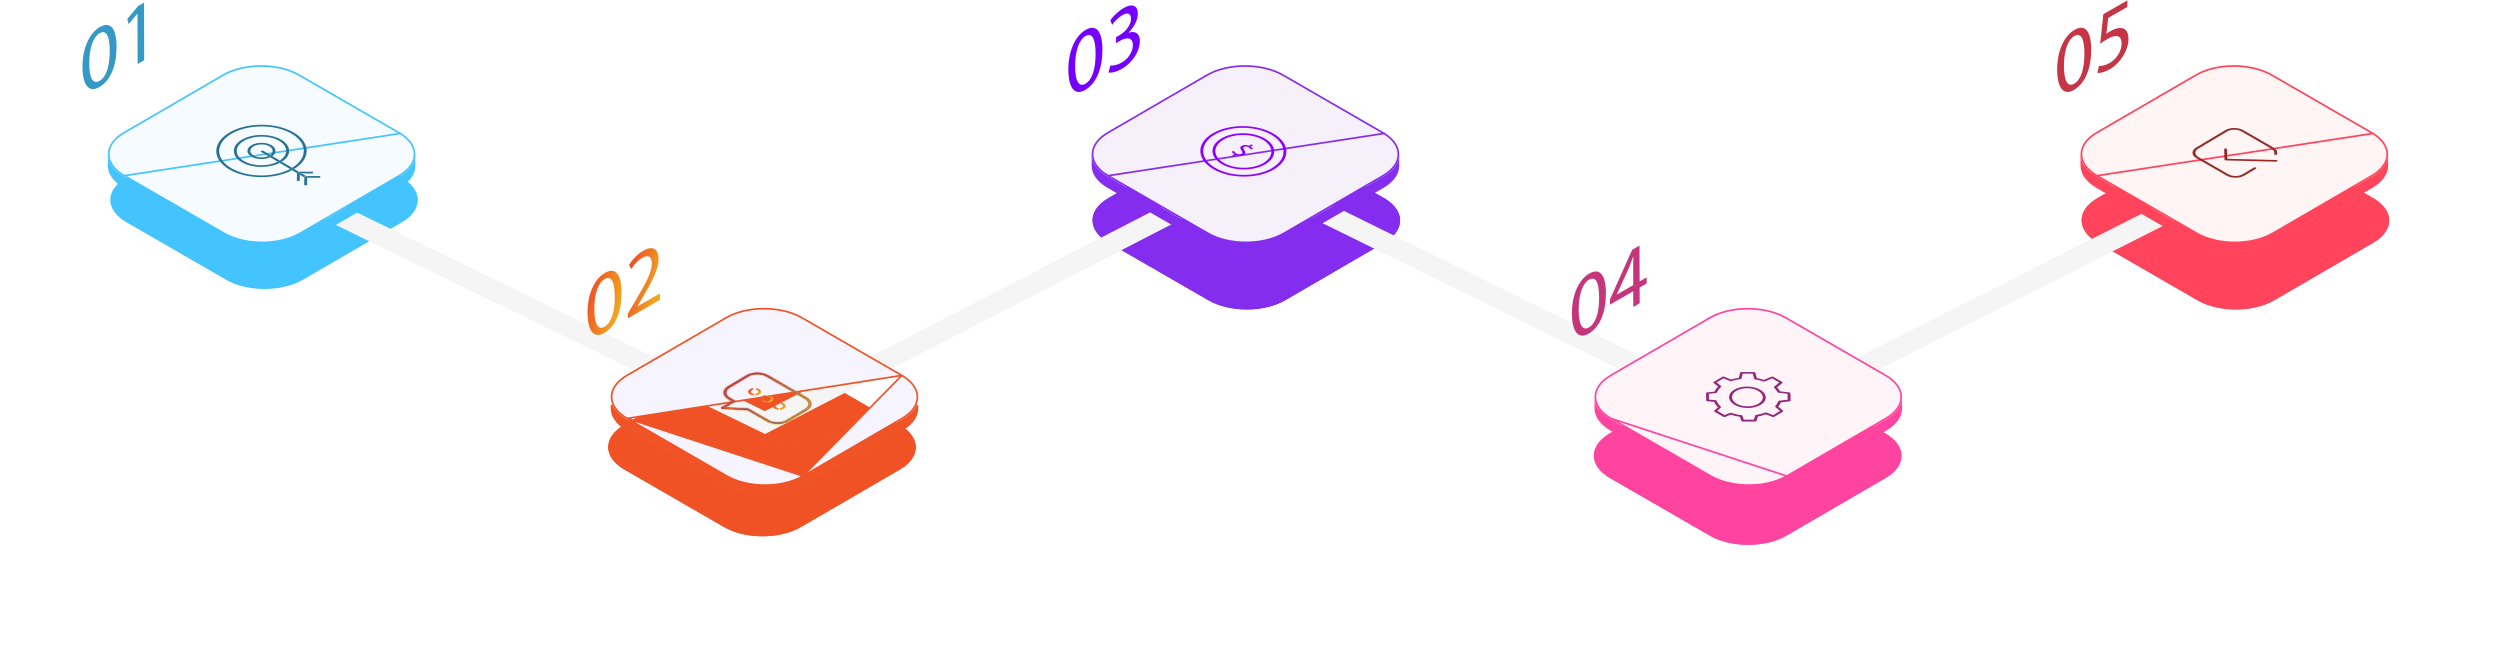<svg width="1466" height="384" viewBox="0 0 1466 384" fill="none" xmlns="http://www.w3.org/2000/svg">
<g filter="url(#filter0_f_2219_80718)">
<path d="M235.629 104.19C248.097 111.397 248.164 123.057 235.78 130.264L177.621 164.065C165.236 171.273 145.071 171.273 132.602 164.065L74.057 130.281C61.588 123.073 61.521 111.414 73.906 104.207L132.065 70.405C144.449 63.198 164.614 63.198 177.083 70.405L235.629 104.207V104.19Z" fill="#44C4FF"/>
</g>
<g filter="url(#filter1_f_2219_80718)">
<path d="M527.629 249.19C540.097 256.397 540.164 268.057 527.78 275.264L469.621 309.065C457.236 316.273 437.071 316.273 424.602 309.065L366.057 275.281C353.588 268.073 353.521 256.414 365.906 249.207L424.065 215.405C436.449 208.198 456.614 208.198 469.083 215.405L527.629 249.19Z" fill="#F05225"/>
<path d="M469.369 308.633L469.369 308.633L527.528 274.832C533.629 271.282 536.55 266.705 536.524 262.23C536.498 257.753 533.522 253.175 527.379 249.623L469.369 308.633ZM469.369 308.633C463.271 312.182 455.226 313.971 447.143 313.971C439.06 313.971 430.993 312.182 424.853 308.633L424.852 308.632L366.307 274.848L469.369 308.633ZM468.833 215.838L527.378 249.623L366.307 274.848C360.163 271.296 357.187 266.717 357.161 262.241C357.135 257.766 360.057 253.189 366.157 249.639L424.316 215.838L424.316 215.838C430.414 212.289 438.459 210.5 446.542 210.5C454.625 210.5 462.692 212.289 468.833 215.838L468.833 215.838Z" stroke="#F05326"/>
</g>
<g filter="url(#filter2_f_2219_80718)">
<path d="M811.629 116.19C824.097 123.397 824.164 135.057 811.78 142.264L753.621 176.065C741.236 183.273 721.071 183.273 708.602 176.065L650.057 142.281C637.588 135.073 637.521 123.414 649.906 116.207L708.065 82.405C720.449 75.198 740.614 75.198 753.083 82.405L811.629 116.207V116.19Z" fill="#852DEE"/>
<path d="M812.129 117.071V117.073L811.379 116.64L752.833 82.838L752.833 82.838C746.692 79.289 738.625 77.5 730.542 77.5C722.459 77.5 714.414 79.289 708.316 82.838L708.316 82.838L650.157 116.639C644.057 120.189 641.135 124.766 641.161 129.241C641.187 133.717 644.163 138.296 650.307 141.848L812.129 117.071ZM812.129 117.071C817.765 120.555 820.499 124.94 820.524 129.23C820.55 133.705 817.629 138.282 811.528 141.832L753.369 175.633L753.369 175.633C747.271 179.182 739.226 180.971 731.143 180.971C723.06 180.971 714.993 179.182 708.853 175.633L708.852 175.632L650.307 141.848L812.129 117.071Z" stroke="#852DEE"/>
</g>
<g filter="url(#filter3_f_2219_80718)">
<path d="M1105.63 254.19C1118.1 261.397 1118.16 273.057 1105.78 280.264L1047.62 314.065C1035.24 321.273 1015.07 321.273 1002.6 314.065L944.057 280.281C931.588 273.073 931.521 261.414 943.906 254.207L1002.06 220.405C1014.45 213.198 1034.61 213.198 1047.08 220.405L1105.63 254.19Z" fill="#FF44A0"/>
<path d="M1047.37 313.633L1047.37 313.633L1105.53 279.832C1111.63 276.282 1114.55 271.705 1114.52 267.23C1114.5 262.753 1111.52 258.174 1105.38 254.623L1046.83 220.838L1046.83 220.838C1040.69 217.289 1032.63 215.5 1024.54 215.5C1016.46 215.5 1008.41 217.289 1002.32 220.838L1002.32 220.838L944.157 254.639C938.057 258.189 935.135 262.766 935.161 267.241C935.187 271.717 938.163 276.296 944.307 279.848L1047.37 313.633ZM1047.37 313.633C1041.27 317.182 1033.23 318.971 1025.14 318.971C1017.06 318.971 1008.99 317.182 1002.85 313.633L1002.85 313.632L944.307 279.848L1047.37 313.633Z" stroke="#FF44A0"/>
</g>
<g filter="url(#filter4_f_2219_80718)">
<path d="M1391.63 116.19C1404.1 123.397 1404.16 135.057 1391.78 142.264L1333.62 176.065C1321.24 183.273 1301.07 183.273 1288.6 176.065L1230.06 142.281C1217.59 135.073 1217.52 123.414 1229.91 116.207L1288.06 82.405C1300.45 75.198 1320.61 75.198 1333.08 82.405L1391.63 116.207V116.19Z" fill="#FF445B"/>
<path d="M1392.13 117.071V117.073L1391.38 116.64L1332.83 82.838L1332.83 82.838C1326.69 79.289 1318.63 77.5 1310.54 77.5C1302.46 77.5 1294.41 79.289 1288.32 82.838L1288.32 82.838L1230.16 116.639C1224.06 120.189 1221.14 124.766 1221.16 129.241C1221.19 133.717 1224.16 138.296 1230.31 141.848L1392.13 117.071ZM1392.13 117.071C1397.76 120.555 1400.5 124.94 1400.52 129.23C1400.55 133.705 1397.63 138.282 1391.53 141.832L1333.37 175.633L1333.37 175.633C1327.27 179.182 1319.23 180.971 1311.14 180.971C1303.06 180.971 1294.99 179.182 1288.85 175.633L1288.85 175.632L1230.31 141.848L1392.13 117.071Z" stroke="#FF445B"/>
</g>
<path d="M149.602 102.19L448.547 247.796L730.789 102.19L1026.89 247.796L1311.67 103.854" stroke="#F5F5F5" stroke-width="12" stroke-miterlimit="10"/>
<path d="M529.475 246.229C533.705 243.779 536.553 240.773 537.95 237.556V239.581C537.95 244.026 535.016 248.558 528.956 252.084C528.956 252.084 528.956 252.084 528.956 252.084L470.797 285.886C464.691 289.435 456.645 291.224 448.564 291.224C440.483 291.224 432.421 289.435 426.28 285.885L426.28 285.885L367.734 252.084L367.734 252.083C361.557 248.524 358.576 243.909 358.608 239.399H358.608V239.396V237.405C360.024 240.671 362.933 243.73 367.251 246.229L367.251 246.23L425.797 280.014C432.125 283.672 440.375 285.487 448.587 285.487C456.8 285.487 465.03 283.672 471.316 280.014L528.724 246.649V246.664L529.475 246.229Z" fill="#F05326" stroke="#F05326"/>
<path d="M470.814 279.149L470.814 279.149L528.973 245.347C535.073 241.797 537.994 237.221 537.969 232.746C537.943 228.269 534.967 223.69 528.823 220.139L470.814 279.149ZM470.814 279.149C464.716 282.697 456.671 284.486 448.587 284.486C440.504 284.486 432.438 282.698 426.297 279.148L426.297 279.148L367.751 245.363L470.814 279.149ZM470.277 186.354L528.823 220.139L367.751 245.363C361.608 241.812 358.632 237.233 358.606 232.757C358.58 228.281 361.501 223.705 367.602 220.155L425.76 186.353L425.761 186.353C431.858 182.805 439.904 181.016 447.987 181.016C456.07 181.016 464.137 182.805 470.277 186.354L470.277 186.354Z" fill="#F6F5FF" stroke="#F05326"/>
<path d="M354.06 194.845L354.059 194.845C352.676 195.646 351.452 195.979 350.406 195.911C349.374 195.844 348.462 195.385 347.685 194.494C346.098 192.673 345.088 189.061 345.029 183.515C344.997 172.271 349.197 163.784 354.963 160.448C356.464 159.582 357.75 159.225 358.824 159.286C359.879 159.346 360.781 159.812 361.533 160.705C363.077 162.536 363.976 166.147 363.993 171.525C364.026 182.951 360.355 191.212 354.06 194.845ZM354.245 163.227L354.245 163.227C352.352 164.319 350.791 166.537 349.709 169.585C348.622 172.645 347.995 176.598 348.012 181.252C348.029 185.875 348.626 189.106 349.753 190.928C350.326 191.855 351.065 192.46 351.967 192.647C352.859 192.833 353.812 192.589 354.778 192.032C356.967 190.771 358.528 188.407 359.538 185.322C360.55 182.233 361.027 178.366 361.01 174.007C360.993 169.678 360.523 166.384 359.472 164.462C358.938 163.486 358.221 162.803 357.284 162.576C356.357 162.351 355.334 162.601 354.245 163.227Z" fill="url(#paint0_linear_2219_80718)" stroke="url(#paint1_linear_2219_80718)"/>
<path d="M374.036 180.104L386.511 172.894V175.536L368.724 185.811V184.007L371.762 178.836C371.762 178.835 371.762 178.835 371.763 178.834C375.508 172.554 378.238 167.809 380.036 163.992C381.832 160.175 382.721 157.237 382.738 154.576H382.738V154.572C382.738 153.68 382.644 152.835 382.419 152.108C382.194 151.382 381.828 150.742 381.262 150.311C380.092 149.418 378.371 149.606 376.14 150.897L376.14 150.897C373.664 152.329 371.591 154.807 370.197 156.828L369.439 155.342C371.432 152.315 374.207 149.362 377.447 147.496L378.012 147.17L378.004 147.162C380.788 145.693 382.637 145.794 383.786 146.588C385.048 147.459 385.713 149.321 385.721 151.684C385.729 154.707 384.786 158.021 383.046 161.907C381.308 165.792 378.793 170.208 375.693 175.433C375.692 175.433 375.692 175.434 375.692 175.435L373.358 179.295L373.286 179.415V179.554V179.671V180.538L374.036 180.104Z" fill="url(#paint2_linear_2219_80718)" stroke="url(#paint3_linear_2219_80718)"/>
<path d="M459.371 236.94L459.624 237.086C460.099 237.428 460.277 237.797 460.285 238.092C460.295 238.426 460.092 238.856 459.451 239.235C458.881 239.572 458.127 239.771 457.33 239.812C457.84 239.773 458.348 239.638 458.767 239.39C459.274 239.09 459.632 238.626 459.617 238.062C459.603 237.506 459.23 237.05 458.716 236.748L458.716 236.748L458.709 236.744C458.483 236.616 458.235 236.518 457.976 236.448C458.492 236.543 458.972 236.709 459.371 236.94ZM455.224 239.394C455.634 239.627 456.121 239.761 456.61 239.807C455.845 239.755 455.115 239.558 454.543 239.231C453.867 238.845 453.639 238.409 453.633 238.077C453.627 237.748 453.835 237.319 454.482 236.937C454.91 236.684 455.44 236.509 456.015 236.42C455.718 236.491 455.435 236.599 455.183 236.748C454.672 237.051 454.319 237.518 454.33 238.079C454.341 238.635 454.706 239.094 455.22 239.392L455.22 239.392L455.224 239.394Z" fill="#2E2793" stroke="url(#paint4_linear_2219_80718)"/>
<path d="M451.504 232.579L451.504 232.579L451.5 232.577C451.213 232.414 450.888 232.3 450.551 232.23C451.147 232.318 451.706 232.496 452.163 232.757C452.829 233.142 453.066 233.583 453.076 233.925C453.086 234.26 452.883 234.689 452.242 235.068C451.667 235.407 450.908 235.607 450.104 235.646C450.619 235.608 451.136 235.473 451.558 235.223C452.071 234.92 452.42 234.449 452.402 233.886C452.384 233.333 452.015 232.876 451.504 232.579ZM449.031 232.204C448.647 232.27 448.276 232.393 447.957 232.582C447.447 232.883 447.092 233.352 447.107 233.915C447.121 234.473 447.493 234.93 448.013 235.226C448.413 235.458 448.893 235.591 449.376 235.638C448.62 235.584 447.899 235.387 447.333 235.064C446.659 234.679 446.424 234.238 446.415 233.898C446.407 233.564 446.613 233.133 447.256 232.754C447.743 232.466 448.363 232.278 449.031 232.204Z" fill="#2E2793" stroke="url(#paint5_linear_2219_80718)"/>
<path d="M444.92 228.59L445.173 228.736C445.648 229.079 445.826 229.448 445.834 229.743C445.844 230.077 445.641 230.506 445 230.885C444.429 231.222 443.676 231.422 442.878 231.463C443.389 231.423 443.897 231.288 444.316 231.04C444.823 230.74 445.181 230.277 445.166 229.713C445.151 229.157 444.779 228.701 444.264 228.398L444.264 228.398L444.258 228.394C444.032 228.266 443.784 228.168 443.524 228.098C444.041 228.194 444.521 228.36 444.92 228.59ZM440.773 231.045C441.183 231.278 441.67 231.411 442.159 231.457C441.394 231.405 440.663 231.208 440.091 230.881C439.416 230.496 439.188 230.059 439.182 229.727C439.176 229.398 439.384 228.969 440.031 228.588C440.458 228.335 440.989 228.16 441.563 228.07C441.267 228.142 440.983 228.25 440.732 228.399C440.224 228.699 439.868 229.162 439.879 229.723C439.89 230.277 440.255 230.734 440.763 231.039L440.762 231.039L440.773 231.045Z" fill="#2E2793" stroke="url(#paint6_linear_2219_80718)"/>
<mask id="path-18-inside-1_2219_80718" fill="white">
<path d="M473.065 233.096C476.627 235.162 476.728 238.506 473.266 240.572L462.36 247.074C458.899 249.14 453.185 249.14 449.623 247.074L438.213 240.488L423.543 239.749C423.341 239.749 423.156 239.682 423.022 239.614C422.938 239.564 422.854 239.497 422.82 239.43C422.703 239.262 422.77 239.06 423.005 238.909L429.139 235.246L427.038 234.037C423.459 231.97 423.375 228.627 426.837 226.561L437.742 220.059C441.204 217.993 446.901 218.01 450.48 220.059L473.065 233.096ZM461.134 246.368L472.04 239.866C473.451 239.026 474.123 237.934 474.09 236.825C474.073 235.733 473.334 234.625 471.872 233.785L449.287 220.748C447.825 219.908 445.943 219.488 444.061 219.488C442.196 219.488 440.33 219.908 438.919 220.748L428.013 227.25C426.601 228.09 425.929 229.198 425.946 230.29C425.98 231.399 426.719 232.491 428.181 233.331L430.903 234.894C431.054 234.978 431.155 235.112 431.155 235.246C431.155 235.364 431.071 235.498 430.92 235.599L425.442 238.858L438.616 239.53C438.818 239.53 439.003 239.598 439.137 239.682L450.749 246.385C452.211 247.225 454.093 247.645 455.958 247.645C457.84 247.645 459.705 247.225 461.117 246.385"/>
</mask>
<path d="M473.065 233.096C476.627 235.162 476.728 238.506 473.266 240.572L462.36 247.074C458.899 249.14 453.185 249.14 449.623 247.074L438.213 240.488L423.543 239.749C423.341 239.749 423.156 239.682 423.022 239.614C422.938 239.564 422.854 239.497 422.82 239.43C422.703 239.262 422.77 239.06 423.005 238.909L429.139 235.246L427.038 234.037C423.459 231.97 423.375 228.627 426.837 226.561L437.742 220.059C441.204 217.993 446.901 218.01 450.48 220.059L473.065 233.096ZM461.134 246.368L472.04 239.866C473.451 239.026 474.123 237.934 474.09 236.825C474.073 235.733 473.334 234.625 471.872 233.785L449.287 220.748C447.825 219.908 445.943 219.488 444.061 219.488C442.196 219.488 440.33 219.908 438.919 220.748L428.013 227.25C426.601 228.09 425.929 229.198 425.946 230.29C425.98 231.399 426.719 232.491 428.181 233.331L430.903 234.894C431.054 234.978 431.155 235.112 431.155 235.246C431.155 235.364 431.071 235.498 430.92 235.599L425.442 238.858L438.616 239.53C438.818 239.53 439.003 239.598 439.137 239.682L450.749 246.385C452.211 247.225 454.093 247.645 455.958 247.645C457.84 247.645 459.705 247.225 461.117 246.385" fill="#2E2793"/>
<path d="M473.065 233.096L473.566 232.231L473.565 232.23L473.065 233.096ZM473.266 240.572L473.778 241.431L473.779 241.431L473.266 240.572ZM462.36 247.074L461.848 246.215L461.848 246.215L462.36 247.074ZM449.623 247.074L450.125 246.208L450.123 246.207L449.623 247.074ZM438.213 240.488L438.713 239.622L438.504 239.501L438.263 239.489L438.213 240.488ZM423.543 239.749L423.593 238.75L423.568 238.749H423.543V239.749ZM423.022 239.614L422.508 240.472L422.541 240.492L422.575 240.509L423.022 239.614ZM422.82 239.43L423.715 238.982L423.682 238.916L423.64 238.856L422.82 239.43ZM423.005 238.909L422.493 238.05L422.478 238.059L422.465 238.067L423.005 238.909ZM429.139 235.246L429.651 236.105L431.115 235.231L429.638 234.38L429.139 235.246ZM427.038 234.037L426.538 234.903L426.539 234.903L427.038 234.037ZM426.837 226.561L426.324 225.702L426.324 225.702L426.837 226.561ZM437.742 220.059L438.255 220.918L438.255 220.918L437.742 220.059ZM450.48 220.059L450.98 219.193L450.977 219.191L450.48 220.059ZM472.04 239.866L471.528 239.007L471.528 239.007L472.04 239.866ZM474.09 236.825L473.09 236.841L473.09 236.848L473.09 236.856L474.09 236.825ZM471.872 233.785L471.372 234.651L471.373 234.652L471.872 233.785ZM449.287 220.748L449.787 219.882L449.785 219.881L449.287 220.748ZM438.919 220.748L438.407 219.889L438.407 219.889L438.919 220.748ZM428.013 227.25L428.524 228.109L428.525 228.108L428.013 227.25ZM425.946 230.29L424.946 230.306L424.946 230.313L424.946 230.321L425.946 230.29ZM428.181 233.331L427.683 234.198L427.683 234.198L428.181 233.331ZM430.903 234.894L430.405 235.761L430.418 235.768L430.903 234.894ZM430.92 235.599L431.431 236.459L431.453 236.445L431.475 236.431L430.92 235.599ZM425.442 238.858L424.931 237.999L422.09 239.689L425.391 239.857L425.442 238.858ZM438.616 239.53L438.565 240.529L438.591 240.53H438.616V239.53ZM439.137 239.682L438.607 240.53L438.622 240.539L438.637 240.548L439.137 239.682ZM450.749 246.385L450.249 247.251L450.251 247.252L450.749 246.385ZM472.563 233.961C474.166 234.891 474.775 235.976 474.8 236.862C474.824 237.733 474.291 238.795 472.754 239.713L473.779 241.431C475.703 240.282 476.85 238.639 476.799 236.806C476.748 234.987 475.526 233.368 473.566 232.231L472.563 233.961ZM472.754 239.713L461.848 246.215L462.873 247.932L473.778 241.431L472.754 239.713ZM461.848 246.215C460.31 247.133 458.205 247.623 456.03 247.623C453.855 247.623 451.719 247.133 450.125 246.208L449.121 247.939C451.089 249.08 453.591 249.623 456.03 249.623C458.467 249.623 460.949 249.08 462.873 247.932L461.848 246.215ZM450.123 246.207L438.713 239.622L437.713 241.354L449.123 247.94L450.123 246.207ZM438.263 239.489L423.593 238.75L423.493 240.747L438.163 241.487L438.263 239.489ZM423.543 238.749C423.552 238.749 423.549 238.75 423.532 238.745C423.515 238.74 423.493 238.732 423.469 238.72L422.575 240.509C422.786 240.614 423.129 240.749 423.543 240.749V238.749ZM423.536 238.757C423.533 238.754 423.543 238.76 423.564 238.778C423.575 238.788 423.595 238.807 423.619 238.836C423.643 238.864 423.68 238.912 423.715 238.982L421.926 239.877C422.024 240.072 422.158 240.205 422.241 240.278C422.333 240.359 422.427 240.424 422.508 240.472L423.536 238.757ZM423.64 238.856C423.691 238.93 423.738 239.03 423.756 239.154C423.774 239.278 423.759 239.395 423.725 239.492C423.66 239.677 423.549 239.748 423.546 239.75L422.465 238.067C422.226 238.221 421.964 238.468 421.836 238.833C421.695 239.238 421.765 239.665 422.001 240.003L423.64 238.856ZM423.518 239.767L429.651 236.105L428.626 234.388L422.493 238.05L423.518 239.767ZM429.638 234.38L427.537 233.17L426.539 234.903L428.64 236.113L429.638 234.38ZM427.538 233.171C425.927 232.241 425.32 231.156 425.297 230.272C425.274 229.401 425.81 228.338 427.349 227.419L426.324 225.702C424.401 226.85 423.249 228.492 423.297 230.325C423.345 232.147 424.57 233.766 426.538 234.903L427.538 233.171ZM427.349 227.42L438.255 220.918L437.23 219.2L426.324 225.702L427.349 227.42ZM438.255 220.918C439.792 220 441.892 219.514 444.066 219.516C446.238 219.518 448.377 220.007 449.983 220.927L450.977 219.191C449.004 218.061 446.504 217.518 444.068 217.516C441.633 217.513 439.154 218.052 437.23 219.2L438.255 220.918ZM449.98 220.925L472.565 233.962L473.565 232.23L450.98 219.193L449.98 220.925ZM461.646 247.227L472.552 240.725L471.528 239.007L460.622 245.509L461.646 247.227ZM472.551 240.726C474.16 239.768 475.137 238.383 475.089 236.795L473.09 236.856C473.109 237.485 472.742 238.285 471.528 239.007L472.551 240.726ZM475.09 236.81C475.066 235.243 474.013 233.862 472.37 232.918L471.373 234.652C472.654 235.388 473.08 236.224 473.09 236.841L475.09 236.81ZM472.372 232.919L449.787 219.882L448.787 221.614L471.372 234.651L472.372 232.919ZM449.785 219.881C448.139 218.935 446.076 218.488 444.061 218.488V220.488C445.81 220.488 447.511 220.881 448.789 221.615L449.785 219.881ZM444.061 218.488C442.064 218.488 440.011 218.935 438.407 219.889L439.43 221.607C440.65 220.881 442.327 220.488 444.061 220.488V218.488ZM438.407 219.889L427.501 226.391L428.525 228.108L439.431 221.607L438.407 219.889ZM427.501 226.39C425.887 227.351 424.922 228.749 424.946 230.306L426.946 230.275C426.936 229.648 427.316 228.828 428.524 228.109L427.501 226.39ZM424.946 230.321C424.994 231.895 426.039 233.254 427.683 234.198L428.679 232.464C427.399 231.728 426.965 230.903 426.945 230.26L424.946 230.321ZM427.683 234.198L430.405 235.761L431.401 234.026L428.679 232.464L427.683 234.198ZM430.418 235.768C430.382 235.748 430.328 235.71 430.276 235.638C430.224 235.566 430.155 235.433 430.155 235.246H432.155C432.155 234.614 431.719 234.203 431.389 234.019L430.418 235.768ZM430.155 235.246C430.155 235.069 430.217 234.944 430.258 234.881C430.301 234.815 430.344 234.781 430.365 234.767L431.475 236.431C431.783 236.225 432.155 235.821 432.155 235.246H430.155ZM430.409 234.74L424.931 237.999L425.953 239.718L431.431 236.459L430.409 234.74ZM425.391 239.857L438.565 240.529L438.667 238.532L425.493 237.86L425.391 239.857ZM438.616 240.53C438.611 240.53 438.608 240.53 438.606 240.53C438.605 240.529 438.605 240.529 438.606 240.53C438.607 240.53 438.609 240.531 438.61 240.531C438.611 240.531 438.61 240.531 438.607 240.53L439.667 238.833C439.399 238.666 439.033 238.53 438.616 238.53V240.53ZM438.637 240.548L450.249 247.251L451.249 245.519L439.637 238.815L438.637 240.548ZM450.251 247.252C451.896 248.197 453.959 248.645 455.958 248.645V246.645C454.227 246.645 452.525 246.252 451.247 245.518L450.251 247.252ZM455.958 248.645C457.971 248.645 460.025 248.198 461.628 247.244L460.606 245.525C459.386 246.251 457.71 246.645 455.958 246.645V248.645Z" fill="url(#paint7_linear_2219_80718)" mask="url(#path-18-inside-1_2219_80718)"/>
<path d="M1106.14 245.78L1047.98 279.581C1035.6 286.789 1015.43 286.789 1002.97 279.581L944.42 245.797C938.152 242.168 935.01 237.413 935.027 232.676V239.396C934.993 244.15 938.135 248.905 944.403 252.517L1002.95 286.318C1015.42 293.525 1035.57 293.525 1047.97 286.318L1106.13 252.517C1112.28 248.938 1115.37 244.268 1115.37 239.581V232.861C1115.37 237.548 1112.29 242.235 1106.14 245.797V245.78Z" fill="#FF44A0"/>
<path d="M1047.73 279.149L1047.73 279.149L1105.89 245.347C1111.99 241.797 1114.91 237.221 1114.89 232.746C1114.86 228.269 1111.89 223.69 1105.74 220.139L1047.2 186.354L1047.2 186.354C1041.06 182.805 1032.99 181.016 1024.91 181.016C1016.82 181.016 1008.78 182.805 1002.68 186.353L1002.68 186.353L944.52 220.155C938.42 223.705 935.499 228.281 935.525 232.757C935.551 237.233 938.526 241.812 944.67 245.363L1047.73 279.149ZM1047.73 279.149C1041.63 282.697 1033.59 284.486 1025.51 284.486C1017.42 284.486 1009.36 282.698 1003.22 279.148L1003.22 279.148L944.67 245.363L1047.73 279.149Z" fill="#FFF5F9" stroke="#FF44A0"/>
<path d="M931.934 160.418C938.135 156.84 941.681 161.141 941.714 171.926C941.748 183.434 938.051 191.918 931.531 195.682C925.784 199.008 921.869 195.06 921.751 183.922C921.718 172.582 925.969 163.879 931.934 160.418ZM931.75 192.002C935.833 189.65 937.766 183.065 937.732 174.413C937.698 165.761 935.833 161.695 931.716 164.064C928.238 166.08 925.7 172.43 925.734 181.654C925.767 190.877 928.137 194.086 931.75 192.002Z" fill="#C5357C"/>
<path d="M961.476 165.005L965.593 162.619V166.215L961.476 168.6L961.509 177.823L957.762 179.991L957.728 170.767L944.05 178.663V175.656L957.107 146.475L961.408 143.988L961.476 165.005ZM957.695 155.883C957.695 154.119 957.728 152.321 957.812 150.507L957.678 150.591C956.771 153.094 956.065 154.959 955.241 156.991L948.083 172.649V172.75L957.728 167.189L957.695 155.899" fill="#C5357C"/>
<path d="M1032.15 228.51C1036.41 230.962 1036.54 234.961 1032.41 237.414C1028.27 239.883 1021.47 239.866 1017.2 237.414C1012.95 234.944 1012.83 230.962 1016.98 228.51C1021.11 226.057 1027.9 226.057 1032.15 228.51ZM1024.83 238.27C1027.15 238.27 1029.45 237.75 1031.2 236.708C1032.93 235.666 1033.77 234.322 1033.73 232.945C1033.68 231.584 1032.78 230.223 1030.98 229.198C1029.18 228.157 1026.84 227.636 1024.53 227.636C1022.21 227.636 1019.9 228.157 1018.17 229.198C1016.43 230.24 1015.59 231.601 1015.62 232.962C1015.67 234.322 1016.58 235.683 1018.37 236.708C1020.17 237.75 1022.51 238.27 1024.83 238.27Z" fill="#93277C"/>
<path d="M1045.58 240.774C1045.82 240.975 1045.78 241.227 1045.5 241.395L1040.44 244.419C1040.15 244.587 1039.72 244.604 1039.38 244.47L1035.53 242.991C1034.05 243.529 1032.47 243.932 1030.84 244.234L1030.04 246.771C1029.95 246.99 1029.63 247.174 1029.23 247.174H1021.95C1021.72 247.174 1021.52 247.124 1021.35 247.023C1021.23 246.956 1021.15 246.872 1021.11 246.771L1020.26 244.419C1018.44 244.15 1016.64 243.747 1014.96 243.176L1011.65 244.47C1011.32 244.604 1010.88 244.57 1010.59 244.419L1005.37 241.412C1005.08 241.244 1005.03 240.975 1005.25 240.79L1007.42 238.842C1006.39 237.834 1005.67 236.758 1005.2 235.666L1001.25 235.297C1001.07 235.28 1000.9 235.23 1000.78 235.162C1000.63 235.078 1000.53 234.961 1000.53 234.826L1000.41 230.559C1000.41 230.307 1000.71 230.122 1001.12 230.072L1005.33 229.669C1005.81 228.644 1006.53 227.653 1007.54 226.712L1004.86 224.595C1004.61 224.394 1004.65 224.125 1004.93 223.957L1009.99 220.933C1010.29 220.765 1010.75 220.731 1011.08 220.882L1015.08 222.562C1016.56 222.109 1018.09 221.756 1019.67 221.538L1020.39 218.614C1020.44 218.379 1020.79 218.194 1021.2 218.194H1028.47C1028.71 218.194 1028.91 218.262 1029.08 218.346C1029.2 218.413 1029.28 218.514 1029.31 218.614L1030.26 221.739C1031.68 221.974 1033.08 222.327 1034.39 222.764L1038.74 220.899C1039.06 220.748 1039.53 220.782 1039.83 220.95L1045.06 223.957C1045.35 224.125 1045.4 224.394 1045.16 224.595L1042.03 227.166C1042.76 227.888 1043.36 228.661 1043.8 229.45L1049.21 230.089C1049.38 230.106 1049.53 230.156 1049.65 230.223C1049.8 230.307 1049.9 230.442 1049.9 230.576L1050.02 234.843C1050.02 235.078 1049.75 235.28 1049.36 235.33L1044.3 235.935C1043.97 236.792 1043.45 237.615 1042.77 238.405L1045.61 240.841L1045.58 240.774ZM1039.7 243.445L1043.82 240.992L1041.06 238.64C1040.89 238.489 1040.88 238.287 1041.03 238.119L1041.21 237.918C1041.88 237.128 1042.39 236.305 1042.69 235.482L1042.74 235.33C1042.81 235.162 1043.01 235.028 1043.28 234.978L1048.3 234.373L1048.2 230.912L1043.36 230.341H1043.14C1042.91 230.341 1042.69 230.29 1042.54 230.19C1042.44 230.122 1042.35 230.055 1042.32 229.971L1042.24 229.786C1041.83 229.014 1041.25 228.274 1040.52 227.552L1040.32 227.35C1040.1 227.182 1040.1 226.947 1040.32 226.779L1043.36 224.276L1039.16 221.857L1034.94 223.671C1034.67 223.789 1034.31 223.789 1034 223.688L1033.63 223.554C1032.39 223.134 1031.1 222.814 1029.75 222.596L1029.28 222.512C1029.13 222.495 1028.99 222.445 1028.89 222.378C1028.78 222.31 1028.69 222.21 1028.66 222.109L1027.75 219.102H1021.92L1021.23 221.941C1021.18 222.142 1020.91 222.31 1020.58 222.361L1020.17 222.394C1018.68 222.596 1017.23 222.915 1015.85 223.352C1015.72 223.386 1015.59 223.453 1015.42 223.503C1015.13 223.604 1014.8 223.587 1014.51 223.47L1010.68 221.84L1006.61 224.259L1009.22 226.326C1009.44 226.494 1009.43 226.712 1009.25 226.897L1009.03 227.065C1008.07 227.955 1007.38 228.896 1006.91 229.887L1006.8 230.156C1006.71 230.341 1006.44 230.475 1006.12 230.509L1002.06 230.895L1002.16 234.322L1005.99 234.675C1006.17 234.675 1006.34 234.742 1006.46 234.81C1006.58 234.877 1006.66 234.961 1006.7 235.062L1006.76 235.28C1007.2 236.322 1007.89 237.313 1008.83 238.27C1008.88 238.321 1008.98 238.405 1009.12 238.539C1009.27 238.69 1009.25 238.892 1009.08 239.043L1007 240.925L1011.25 243.378L1014.43 242.134C1014.68 242.034 1014.98 242.017 1015.27 242.101C1015.48 242.168 1015.64 242.235 1015.75 242.269C1017.3 242.773 1018.96 243.159 1020.64 243.394L1021.06 243.428C1021.23 243.445 1021.4 243.495 1021.52 243.562C1021.63 243.63 1021.72 243.714 1021.75 243.814L1022.58 246.099H1028.47L1029.25 243.68C1029.3 243.495 1029.53 243.344 1029.84 243.31L1030.26 243.243C1031.8 242.974 1033.3 242.571 1034.69 242.067L1034.98 241.95C1035.26 241.832 1035.63 241.832 1035.94 241.95L1039.67 243.394" fill="#93277C"/>
<path d="M811.264 103.451L753.105 137.252C740.72 144.459 720.556 144.459 708.087 137.252L649.541 103.467C643.273 99.839 640.131 95.084 640.148 90.347V97.067C640.114 101.821 643.257 106.575 649.524 110.187L708.07 143.972C720.539 151.179 740.687 151.179 753.088 143.972L811.247 110.171C817.398 106.592 820.49 101.922 820.49 97.235V90.515C820.49 95.202 817.414 99.889 811.264 103.451Z" fill="#852DEE"/>
<path d="M811.63 78.258V78.26L810.88 77.826L752.334 44.025L752.334 44.025C746.193 40.475 738.126 38.687 730.043 38.687C721.96 38.687 713.915 40.475 707.817 44.024L707.817 44.024L649.658 77.826C643.558 81.376 640.636 85.952 640.662 90.427C640.688 94.904 643.664 99.483 649.808 103.034L811.63 78.258ZM811.63 78.258C817.266 81.742 820 86.126 820.025 90.416C820.051 94.891 817.13 99.468 811.029 103.018L752.87 136.82L752.87 136.82C746.772 140.368 738.727 142.157 730.644 142.157C722.561 142.157 714.494 140.368 708.354 136.819L708.353 136.819L649.808 103.034L811.63 78.258Z" fill="#F5F0FA" stroke="#852DEE"/>
<path d="M636.652 17.535C642.87 13.956 646.415 18.257 646.449 29.026C646.483 40.534 642.786 49.018 636.266 52.781C630.519 56.108 626.603 52.16 626.469 41.021C626.435 29.681 630.687 20.979 636.652 17.518V17.535ZM636.467 49.119C640.551 46.767 642.466 40.181 642.45 31.546C642.433 22.911 640.551 18.828 636.434 21.197C632.955 23.213 630.435 29.564 630.452 38.77C630.468 47.976 632.838 51.202 636.467 49.119Z" fill="#7400FF"/>
<path d="M658.766 4.784C664.564 1.44 667.202 3.876 667.219 7.976C667.219 11.47 665.421 15.485 661.808 19.08V19.198C665.438 17.938 668.395 19.366 668.412 24.087C668.412 29.496 664.765 36.351 657.708 40.433C654.397 42.348 651.507 42.819 650.045 42.55L651.12 38.384C652.246 38.568 654.885 38.35 657.657 36.754C662.782 33.797 664.345 29.144 664.295 26.355C664.244 21.651 660.514 21.768 656.666 23.986L654.448 25.263V21.819L656.666 20.542C659.556 18.862 663.219 15.032 663.219 11.033C663.219 8.328 661.707 6.783 658.044 8.916C655.691 10.277 653.423 12.78 652.162 14.544L651.12 11.823C652.666 9.639 655.641 6.615 658.817 4.784H658.766Z" fill="#7400FF"/>
<path d="M741.712 81.241C748.887 85.39 749.055 92.094 742.098 96.243C735.141 100.393 723.681 100.393 716.505 96.243C709.33 92.094 709.145 85.374 716.102 81.241C723.059 77.108 734.52 77.091 741.695 81.241H741.712ZM729.361 98.377C733.578 98.377 737.746 97.436 740.905 95.554C744.064 93.673 745.593 91.22 745.543 88.75C745.476 86.297 743.812 83.828 740.552 81.963C737.292 80.098 733.074 79.141 728.873 79.141C724.656 79.141 720.488 80.082 717.329 81.963C714.17 83.845 712.641 86.297 712.691 88.767C712.775 91.237 714.422 93.689 717.682 95.571C720.942 97.453 725.16 98.377 729.361 98.377Z" fill="#8E00FF"/>
<path d="M734.704 85.138L733.377 85.927C734.2 86.448 734.553 86.902 734.738 87.288L733.477 87.624C733.36 87.355 733.074 86.851 732.167 86.314C731.074 85.692 730.033 85.827 729.495 86.146C728.789 86.566 728.957 87.087 729.697 88.095C730.57 89.287 730.587 90.127 729.377 90.867C728.285 91.505 726.504 91.656 724.807 90.967L723.378 91.824L722.471 91.303L723.866 90.48C723.059 90.01 722.454 89.371 722.303 88.867L723.563 88.515C723.748 89.002 724.218 89.59 725.008 90.043C726.016 90.631 727.26 90.682 728.033 90.211C728.806 89.741 728.705 89.17 728.067 88.313C727.176 87.154 726.907 86.263 728.117 85.541C729.26 84.869 730.957 84.835 732.469 85.457L733.847 84.634L734.721 85.138H734.704Z" fill="#8E00FF"/>
<path d="M746.669 78.3C756.668 84.079 756.92 93.437 747.224 99.216C737.528 104.995 721.547 104.995 711.548 99.216C701.55 93.437 701.281 84.079 710.977 78.3C720.673 72.521 736.654 72.521 746.652 78.3H746.669ZM729.478 102.559C735.494 102.559 741.493 101.215 746.014 98.511C750.534 95.806 752.735 92.278 752.651 88.75C752.551 85.222 750.164 81.677 745.493 78.989C740.821 76.301 734.755 74.94 728.722 74.94C722.706 74.94 716.707 76.284 712.187 78.989C707.667 81.694 705.465 85.222 705.549 88.75C705.65 92.278 708.036 95.823 712.708 98.511C717.38 101.199 723.429 102.559 729.462 102.559" fill="#8E00FF"/>
<path d="M1391.14 103.451L1332.98 137.252C1320.6 144.459 1300.43 144.459 1287.96 137.252L1229.42 103.467C1223.15 99.839 1220.01 95.084 1220.02 90.347V97.067C1219.99 101.821 1223.13 106.575 1229.4 110.187L1287.95 143.972C1300.42 151.179 1320.56 151.179 1332.97 143.972L1391.12 110.171C1397.27 106.592 1400.37 101.922 1400.37 97.235V90.515C1400.37 95.202 1397.29 99.889 1391.14 103.451Z" fill="#FF445B"/>
<path d="M1391.49 78.258V78.26L1390.74 77.826L1332.19 44.025L1332.19 44.025C1326.05 40.475 1317.99 38.687 1309.9 38.687C1301.82 38.687 1293.78 40.475 1287.68 44.024L1287.68 44.024L1229.52 77.826C1223.42 81.376 1220.5 85.952 1220.52 90.427C1220.55 94.904 1223.52 99.483 1229.67 103.034L1391.49 78.258ZM1391.49 78.258C1397.13 81.742 1399.86 86.126 1399.89 90.416C1399.91 94.891 1396.99 99.468 1390.89 103.018L1332.73 136.82L1332.73 136.82C1326.63 140.368 1318.59 142.157 1310.5 142.157C1302.42 142.157 1294.35 140.368 1288.21 136.819L1288.21 136.819L1229.67 103.034L1391.49 78.258Z" fill="#FFF5F5" stroke="#FF445B"/>
<path d="M1216.5 17.501C1222.7 13.923 1226.24 18.224 1226.28 29.009C1226.31 40.517 1222.61 49.001 1216.09 52.764C1210.35 56.091 1206.43 52.143 1206.31 41.005C1206.28 29.665 1210.53 20.962 1216.5 17.501ZM1216.31 49.085C1220.38 46.733 1222.31 40.148 1222.29 31.512C1222.28 22.877 1220.39 18.795 1216.28 21.164C1212.8 23.18 1210.26 29.53 1210.3 38.753C1210.33 47.977 1212.7 51.185 1216.33 49.085" fill="#C53546"/>
<path d="M1247.48 0.197V4.044L1236.26 10.529L1235.15 19.87C1235.84 19.366 1236.46 18.896 1237.55 18.274C1239.82 16.964 1242.09 16.224 1243.9 16.443C1246.22 16.611 1248.12 18.442 1248.14 22.709C1248.15 29.312 1243.6 36.889 1237.22 40.584C1233.99 42.449 1231.28 42.97 1229.87 42.735L1230.86 38.669C1232.09 38.804 1234.49 38.451 1237.17 36.905C1240.91 34.738 1244.14 30.068 1244.12 25.549C1244.07 21.197 1241.52 19.551 1235.62 22.945C1233.94 23.919 1232.64 24.877 1231.54 25.666L1233.4 8.328L1247.48 0.197Z" fill="#C53546"/>
<path d="M1333.1 86.499C1334.97 87.574 1335.69 89.069 1335.27 90.463C1335.18 90.732 1334.75 90.9 1334.29 90.85C1334.13 90.833 1333.97 90.783 1333.86 90.716C1333.65 90.598 1333.57 90.447 1333.6 90.279C1333.92 89.187 1333.37 88.028 1331.92 87.188L1314.33 77.04C1311.99 75.713 1308.3 75.713 1306.06 77.04L1289.01 87.204C1286.75 88.548 1286.8 90.716 1289.14 92.059L1306.73 102.207C1309.05 103.534 1312.75 103.534 1315 102.207L1321.64 98.259C1321.96 98.057 1322.5 98.057 1322.83 98.259C1323.17 98.46 1323.19 98.763 1322.85 98.964L1316.21 102.912C1313.32 104.643 1308.55 104.643 1305.56 102.912L1287.96 92.765C1284.97 91.035 1284.91 88.246 1287.8 86.516L1304.85 76.352C1307.74 74.621 1312.52 74.621 1315.51 76.352L1333.1 86.499Z" fill="#932B27"/>
<path d="M1335.29 93.974C1335.45 94.075 1335.55 94.193 1335.54 94.344C1335.54 94.613 1335.13 94.831 1334.68 94.814L1305.24 94.075C1305.02 94.075 1304.82 94.008 1304.68 93.924C1304.53 93.84 1304.43 93.706 1304.43 93.571L1304.26 87.54C1304.26 87.271 1304.63 87.053 1305.09 87.053C1305.32 87.053 1305.53 87.12 1305.68 87.204C1305.83 87.288 1305.93 87.422 1305.95 87.557L1306.08 93.101L1334.71 93.823C1334.93 93.823 1335.13 93.89 1335.27 93.974H1335.29Z" fill="#932B27"/>
<path d="M234.345 103.451L176.186 137.252C163.801 144.459 143.637 144.459 131.168 137.252L72.622 103.467C66.338 99.839 63.212 95.084 63.229 90.347V97.067C63.195 101.821 66.338 106.575 72.606 110.187L131.151 143.972C143.62 151.179 163.768 151.179 176.169 143.972L234.328 110.171C240.479 106.592 243.571 101.922 243.571 97.235V90.515C243.571 95.202 240.495 99.889 234.345 103.451Z" fill="#44C4FF"/>
<path d="M234.694 78.258V78.26L233.944 77.827L175.398 44.025L175.398 44.025C169.258 40.475 161.191 38.687 153.108 38.687C145.025 38.687 136.979 40.475 130.882 44.024L130.881 44.024L72.723 77.826C66.622 81.376 63.701 85.952 63.727 90.427C63.753 94.904 66.729 99.483 72.872 103.034L234.694 78.258ZM234.694 78.258C240.33 81.742 243.065 86.126 243.09 90.416C243.116 94.891 240.194 99.468 234.094 103.018L175.935 136.82L175.935 136.82C169.837 140.368 161.792 142.157 153.709 142.157C145.626 142.157 137.559 140.368 131.418 136.819L131.418 136.819L72.873 103.034L234.694 78.258Z" fill="#F5FBFF" stroke="#44C4FF"/>
<path d="M179.076 103.232H179.429L187.815 103.266L187.781 104.24L180.152 104.207L180.169 103.552H179.06L179.076 103.232Z" fill="#277193"/>
<path d="M178.489 103.551H179.06H180.169L180.152 104.206L180.068 108.624L178.388 108.608L178.472 104.055L178.489 103.551Z" fill="#277193"/>
<path d="M175.816 102.476L175.833 101.652H176.774L179.429 103.232H179.076L179.06 103.551H178.488L178.471 104.055L175.816 102.476Z" fill="#277193"/>
<path d="M174.17 101.015H174.741H175.851L175.834 101.653L175.817 102.476L175.75 106.071H174.069L174.153 101.502L174.17 101.015Z" fill="#277193"/>
<path d="M174.758 100.662H175.094L183.496 100.713L183.479 101.687L176.775 101.653H175.833L175.85 101.015H174.741L174.758 100.662Z" fill="#277193"/>
<path d="M134.781 77.562C145.233 71.614 162.054 71.698 172.288 77.746C182.32 83.66 182.32 93.152 172.456 99.116L171.28 98.427C180.488 92.833 180.471 83.962 171.095 78.435C161.533 72.774 145.771 72.706 135.974 78.267L135.84 78.351C126.177 83.929 126.06 92.984 135.571 98.612C144.964 104.156 160.273 104.341 170.086 99.116L171.263 99.805C160.777 105.399 144.393 105.214 134.361 99.301C124.194 93.286 124.329 83.626 134.647 77.662L134.798 77.579L134.781 77.562Z" fill="#277193"/>
<path d="M152.711 88.851L153.921 88.162L158.475 90.85L159.651 91.556L164.054 94.143L165.23 94.849L171.279 98.41L172.456 99.099L175.094 100.661H174.758L174.741 101.014H174.17L174.153 101.501L171.246 99.788L170.07 99.099L164.037 95.52L162.861 94.832L158.458 92.228L157.282 91.539L152.711 88.851Z" fill="#277193"/>
<path d="M147.552 85.105C150.812 83.257 156.055 83.29 159.214 85.155C162.205 86.919 162.323 89.691 159.651 91.556L158.475 90.85C160.491 89.372 160.34 87.205 158.021 85.827C156.794 85.105 155.164 84.701 153.4 84.701C151.652 84.701 149.989 85.071 148.745 85.793C146.157 87.289 146.124 89.674 148.644 91.169C150.98 92.547 154.694 92.681 157.282 91.539L158.458 92.228C155.198 93.74 150.409 93.605 147.434 91.841C144.275 89.977 144.309 86.969 147.518 85.121H147.569L147.552 85.105Z" fill="#277193"/>
<path d="M141.923 81.863C141.923 81.863 141.973 81.829 142.007 81.812C148.409 78.184 158.676 78.234 164.927 81.93C167.952 83.711 169.582 86.08 169.549 88.583C169.498 90.918 167.986 93.119 165.247 94.849L164.054 94.144C166.406 92.598 167.801 90.649 167.851 88.566C167.902 86.332 166.44 84.198 163.718 82.602C158.122 79.292 148.896 79.259 143.183 82.501L143.099 82.552C137.453 85.811 137.385 91.103 142.948 94.412C145.653 96.008 149.283 96.899 153.165 96.916C156.761 96.932 160.172 96.193 162.861 94.832L164.037 95.521C161.029 97.067 157.198 97.907 153.148 97.89C148.812 97.873 144.762 96.882 141.738 95.084C135.52 91.405 135.571 85.508 141.923 81.846V81.863Z" fill="#277193"/>
<path d="M58.541 15.872C64.758 12.293 68.304 16.594 68.338 27.363C68.371 38.871 64.674 47.355 58.154 51.118C52.407 54.444 48.492 50.496 48.358 39.358C48.324 28.018 52.575 19.316 58.541 15.855V15.872ZM58.356 47.456C62.44 45.104 64.355 38.518 64.338 29.883C64.322 21.248 62.44 17.165 58.322 19.534C54.844 21.55 52.323 27.901 52.34 37.107C52.357 46.313 54.726 49.539 58.356 47.456Z" fill="#3598C5"/>
<path d="M84.453 1.508L84.554 35.326L80.706 37.544L80.622 7.993L80.538 8.043L75.429 14.158L74.64 11.117L81.076 3.457L84.453 1.508Z" fill="#3598C5"/>
<defs>
<filter id="filter0_f_2219_80718" x="0.661" y="1" width="308.363" height="232.471" filterUnits="userSpaceOnUse" color-interpolation-filters="sRGB">
<feFlood flood-opacity="0" result="BackgroundImageFix"/>
<feBlend mode="normal" in="SourceGraphic" in2="BackgroundImageFix" result="shape"/>
<feGaussianBlur stdDeviation="32" result="effect1_foregroundBlur_2219_80718"/>
</filter>
<filter id="filter1_f_2219_80718" x="292.661" y="146" width="308.363" height="232.471" filterUnits="userSpaceOnUse" color-interpolation-filters="sRGB">
<feFlood flood-opacity="0" result="BackgroundImageFix"/>
<feBlend mode="normal" in="SourceGraphic" in2="BackgroundImageFix" result="shape"/>
<feGaussianBlur stdDeviation="32" result="effect1_foregroundBlur_2219_80718"/>
</filter>
<filter id="filter2_f_2219_80718" x="576.661" y="13" width="308.363" height="232.471" filterUnits="userSpaceOnUse" color-interpolation-filters="sRGB">
<feFlood flood-opacity="0" result="BackgroundImageFix"/>
<feBlend mode="normal" in="SourceGraphic" in2="BackgroundImageFix" result="shape"/>
<feGaussianBlur stdDeviation="32" result="effect1_foregroundBlur_2219_80718"/>
</filter>
<filter id="filter3_f_2219_80718" x="870.661" y="151" width="308.363" height="232.471" filterUnits="userSpaceOnUse" color-interpolation-filters="sRGB">
<feFlood flood-opacity="0" result="BackgroundImageFix"/>
<feBlend mode="normal" in="SourceGraphic" in2="BackgroundImageFix" result="shape"/>
<feGaussianBlur stdDeviation="32" result="effect1_foregroundBlur_2219_80718"/>
</filter>
<filter id="filter4_f_2219_80718" x="1156.66" y="13" width="308.363" height="232.471" filterUnits="userSpaceOnUse" color-interpolation-filters="sRGB">
<feFlood flood-opacity="0" result="BackgroundImageFix"/>
<feBlend mode="normal" in="SourceGraphic" in2="BackgroundImageFix" result="shape"/>
<feGaussianBlur stdDeviation="32" result="effect1_foregroundBlur_2219_80718"/>
</filter>
<linearGradient id="paint0_linear_2219_80718" x1="346.731" y1="169.017" x2="365.095" y2="174.503" gradientUnits="userSpaceOnUse">
<stop stop-color="#F05225"/>
<stop offset="1" stop-color="#EEA820"/>
</linearGradient>
<linearGradient id="paint1_linear_2219_80718" x1="346.731" y1="169.017" x2="365.095" y2="174.503" gradientUnits="userSpaceOnUse">
<stop stop-color="#F05225"/>
<stop offset="1" stop-color="#EEA820"/>
</linearGradient>
<linearGradient id="paint2_linear_2219_80718" x1="370.295" y1="156.712" x2="387.952" y2="161.251" gradientUnits="userSpaceOnUse">
<stop stop-color="#F05225"/>
<stop offset="1" stop-color="#EEA820"/>
</linearGradient>
<linearGradient id="paint3_linear_2219_80718" x1="370.295" y1="156.712" x2="387.952" y2="161.251" gradientUnits="userSpaceOnUse">
<stop stop-color="#F05225"/>
<stop offset="1" stop-color="#EEA820"/>
</linearGradient>
<linearGradient id="paint4_linear_2219_80718" x1="453.977" y1="237.067" x2="457.949" y2="240.898" gradientUnits="userSpaceOnUse">
<stop stop-color="#F05225"/>
<stop offset="1" stop-color="#EEA820"/>
</linearGradient>
<linearGradient id="paint5_linear_2219_80718" x1="446.76" y1="232.888" x2="450.747" y2="236.723" gradientUnits="userSpaceOnUse">
<stop stop-color="#F05225"/>
<stop offset="1" stop-color="#EEA820"/>
</linearGradient>
<linearGradient id="paint6_linear_2219_80718" x1="439.526" y1="228.717" x2="443.498" y2="232.549" gradientUnits="userSpaceOnUse">
<stop stop-color="#F05225"/>
<stop offset="1" stop-color="#EEA820"/>
</linearGradient>
<linearGradient id="paint7_linear_2219_80718" x1="428.612" y1="226.704" x2="455.392" y2="253.273" gradientUnits="userSpaceOnUse">
<stop stop-color="#F05225"/>
<stop offset="1" stop-color="#EEA820"/>
</linearGradient>
</defs>
</svg>
